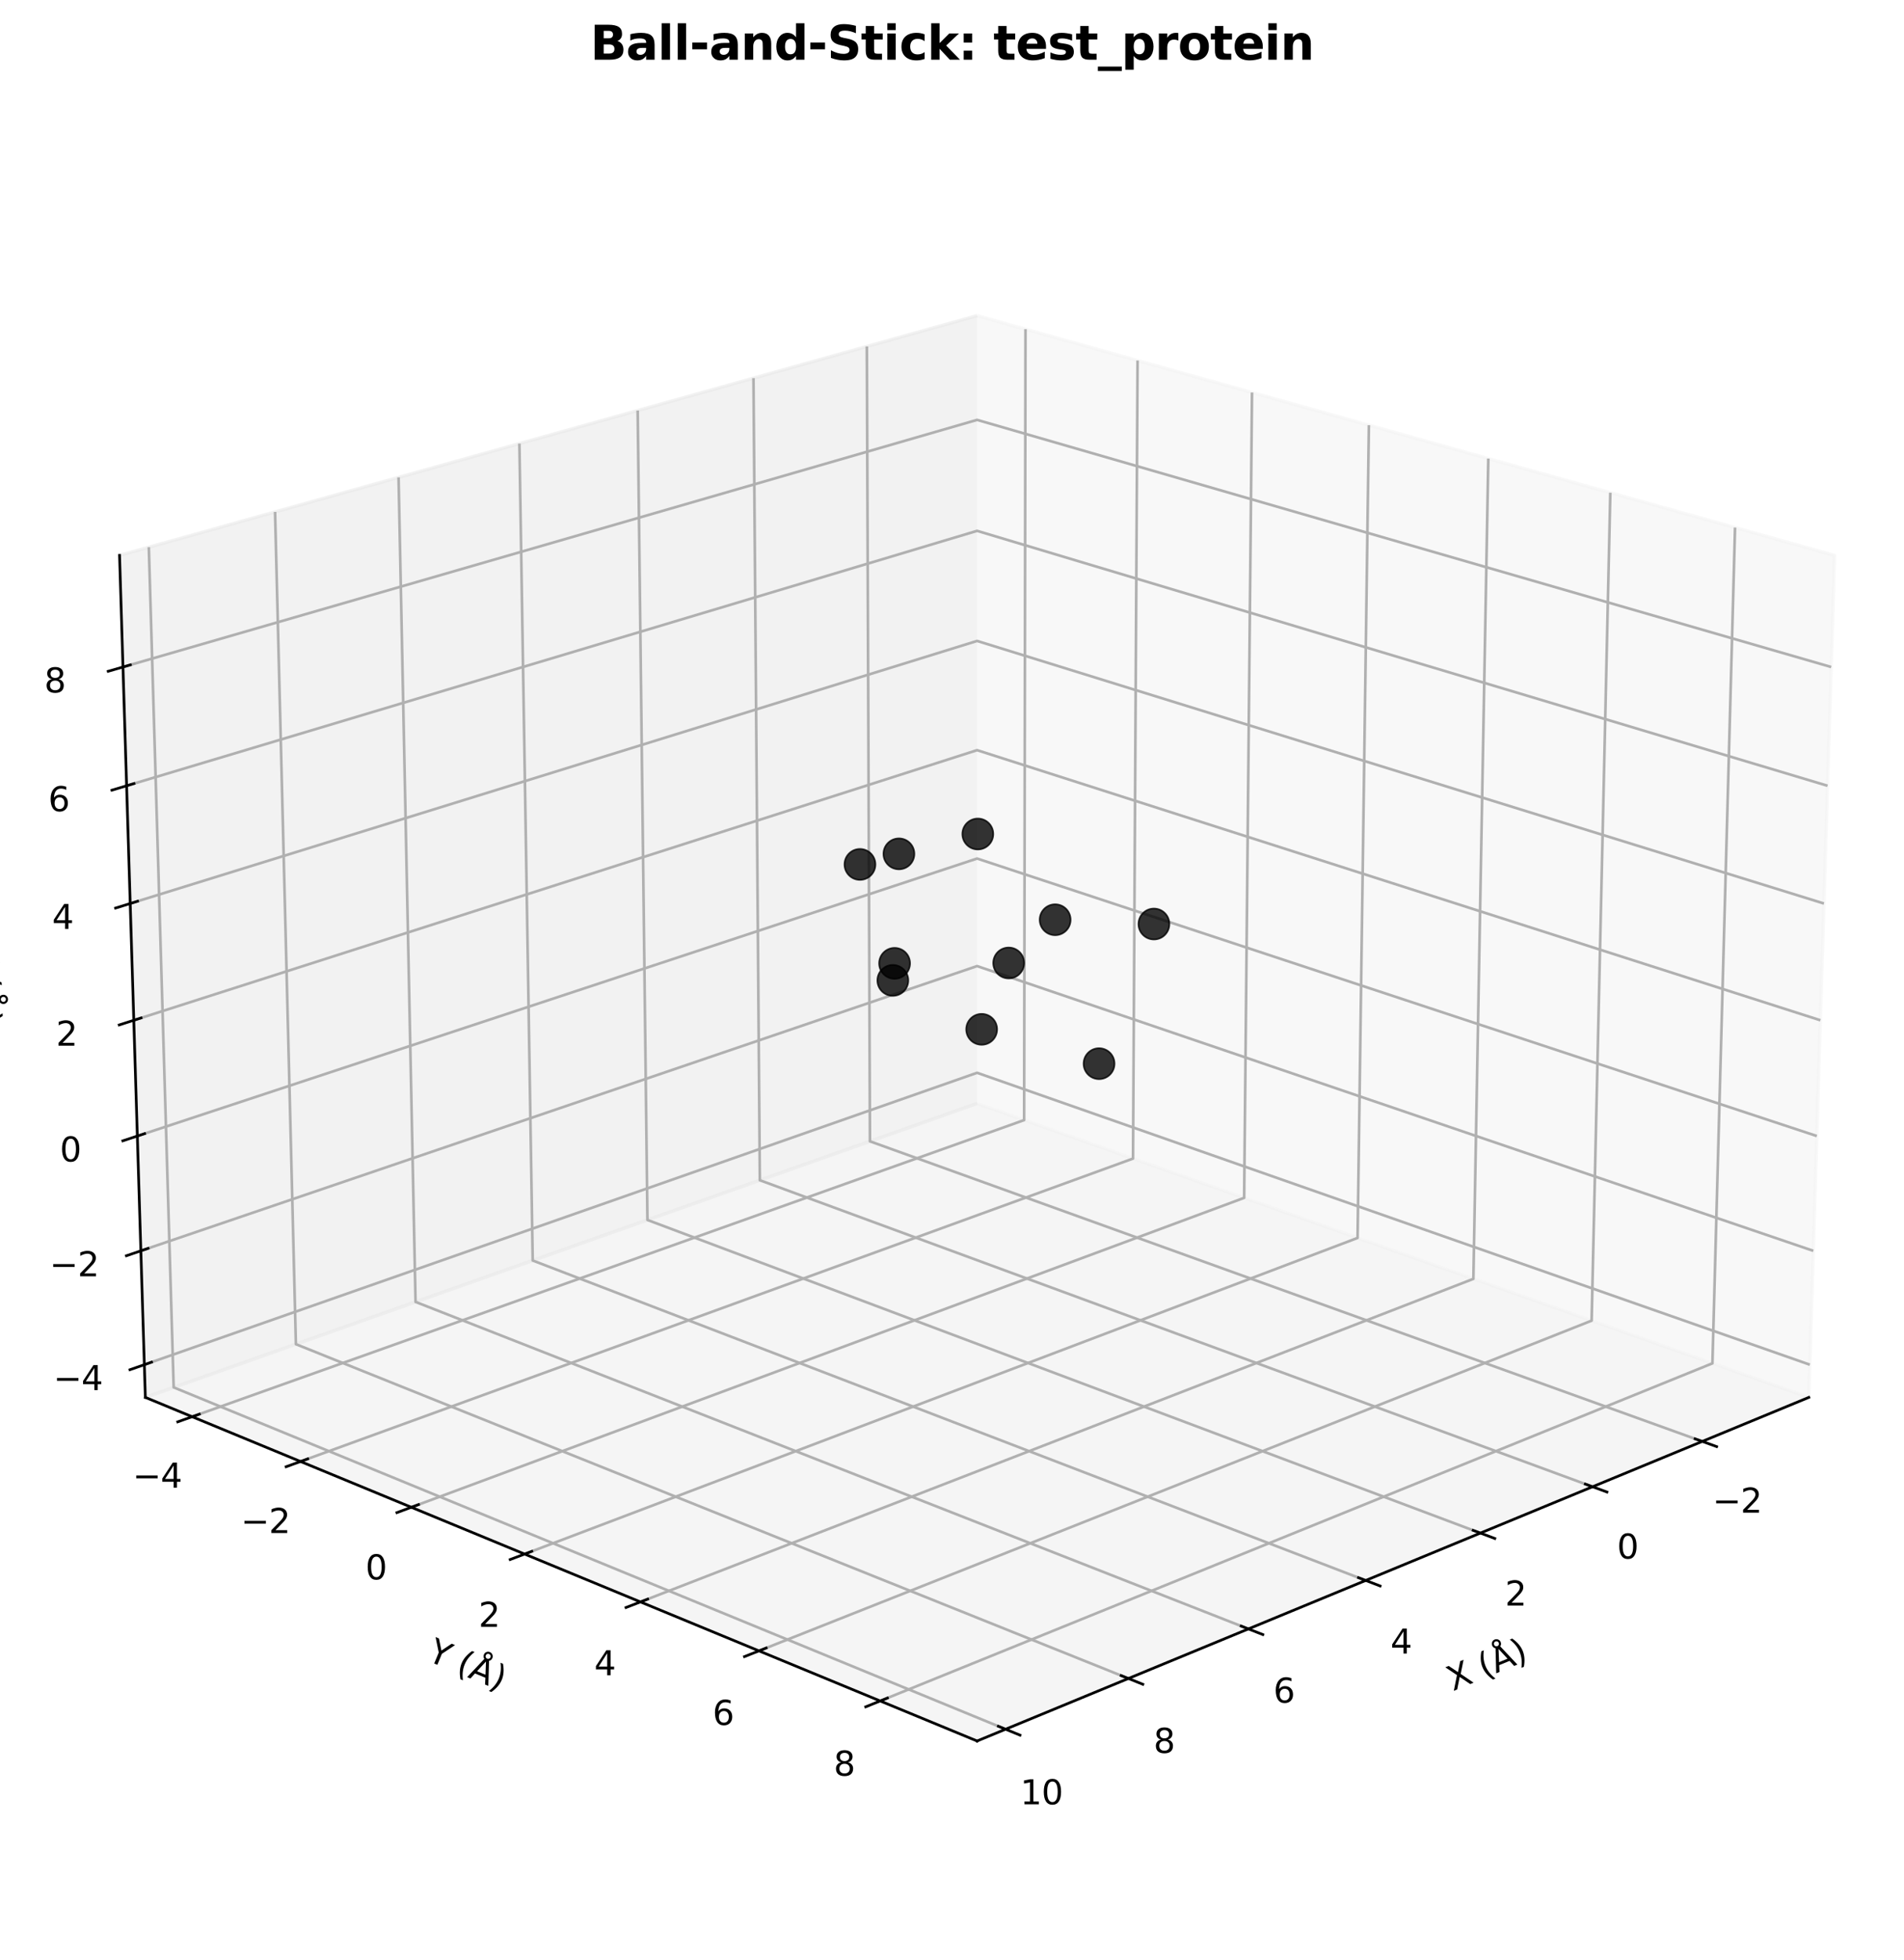 <?xml version="1.0" encoding="utf-8" standalone="no"?>
<!DOCTYPE svg PUBLIC "-//W3C//DTD SVG 1.1//EN"
  "http://www.w3.org/Graphics/SVG/1.1/DTD/svg11.dtd">
<svg xmlns:xlink="http://www.w3.org/1999/xlink" width="568.8pt" height="585.438pt" viewBox="0 0 568.8 585.438" xmlns="http://www.w3.org/2000/svg" version="1.1">
 <defs>
  <style type="text/css">*{stroke-linejoin: round; stroke-linecap: butt}</style>
 </defs>
 <g id="figure_1">
  <g id="patch_1">
   <path d="M 0 585.438 
L 568.8 585.438 
L 568.8 0 
L 0 0 
z
" style="fill: #ffffff"/>
  </g>
  <g id="patch_2">
   <path d="M 7.2 578.238 
L 561.6 578.238 
L 561.6 23.838 
L 7.2 23.838 
z
" style="fill: #ffffff"/>
  </g>
  <g id="pane3d_1">
   <g id="patch_3">
    <path d="M 291.892 329.581 
L 540.363 417.371 
L 548.069 165.881 
L 291.892 94.271 
" style="fill: #f2f2f2; opacity: 0.5; stroke: #f2f2f2; stroke-linejoin: miter"/>
   </g>
  </g>
  <g id="pane3d_2">
   <g id="patch_4">
    <path d="M 291.892 329.581 
L 43.421 417.371 
L 35.715 165.881 
L 291.892 94.271 
" style="fill: #e6e6e6; opacity: 0.5; stroke: #e6e6e6; stroke-linejoin: miter"/>
   </g>
  </g>
  <g id="pane3d_3">
   <g id="patch_5">
    <path d="M 291.892 329.581 
L 43.421 417.371 
L 291.892 519.997 
L 540.363 417.371 
" style="fill: #ececec; opacity: 0.5; stroke: #ececec; stroke-linejoin: miter"/>
   </g>
  </g>
  <g id="grid3d_1">
   <g id="Line3DCollection_1">
    <path d="M 508.532 430.518 
L 259.891 340.888 
L 258.963 103.476 
" style="fill: none; stroke: #b0b0b0; stroke-width: 0.8"/>
    <path d="M 475.756 444.055 
L 226.994 352.511 
L 225.092 112.944 
" style="fill: none; stroke: #b0b0b0; stroke-width: 0.8"/>
    <path d="M 442.25 457.894 
L 193.417 364.374 
L 190.5 122.613 
" style="fill: none; stroke: #b0b0b0; stroke-width: 0.8"/>
    <path d="M 407.988 472.046 
L 159.14 376.485 
L 155.166 132.49 
" style="fill: none; stroke: #b0b0b0; stroke-width: 0.8"/>
    <path d="M 372.945 486.52 
L 124.141 388.851 
L 119.065 142.582 
" style="fill: none; stroke: #b0b0b0; stroke-width: 0.8"/>
    <path d="M 337.093 501.327 
L 88.397 401.48 
L 82.171 152.895 
" style="fill: none; stroke: #b0b0b0; stroke-width: 0.8"/>
    <path d="M 300.404 516.481 
L 51.883 414.381 
L 44.459 163.437 
" style="fill: none; stroke: #b0b0b0; stroke-width: 0.8"/>
   </g>
  </g>
  <g id="grid3d_2">
   <g id="Line3DCollection_2">
    <path d="M 306.353 98.313 
L 305.947 334.547 
L 57.396 423.143 
" style="fill: none; stroke: #b0b0b0; stroke-width: 0.8"/>
    <path d="M 339.835 107.673 
L 338.478 346.041 
L 89.776 436.517 
" style="fill: none; stroke: #b0b0b0; stroke-width: 0.8"/>
    <path d="M 374.025 117.23 
L 371.676 357.77 
L 122.875 450.188 
" style="fill: none; stroke: #b0b0b0; stroke-width: 0.8"/>
    <path d="M 408.944 126.991 
L 405.562 369.743 
L 156.715 464.165 
" style="fill: none; stroke: #b0b0b0; stroke-width: 0.8"/>
    <path d="M 444.618 136.963 
L 440.158 381.966 
L 191.322 478.458 
" style="fill: none; stroke: #b0b0b0; stroke-width: 0.8"/>
    <path d="M 481.069 147.152 
L 475.486 394.449 
L 226.723 493.08 
" style="fill: none; stroke: #b0b0b0; stroke-width: 0.8"/>
    <path d="M 518.324 157.567 
L 511.571 407.198 
L 262.944 508.04 
" style="fill: none; stroke: #b0b0b0; stroke-width: 0.8"/>
   </g>
  </g>
  <g id="grid3d_3">
   <g id="Line3DCollection_3">
    <path d="M 43.121 407.599 
L 291.892 320.418 
L 540.663 407.599 
" style="fill: none; stroke: #b0b0b0; stroke-width: 0.8"/>
    <path d="M 42.079 373.596 
L 291.892 288.547 
L 541.704 373.596 
" style="fill: none; stroke: #b0b0b0; stroke-width: 0.8"/>
    <path d="M 41.029 339.308 
L 291.892 256.428 
L 542.755 339.308 
" style="fill: none; stroke: #b0b0b0; stroke-width: 0.8"/>
    <path d="M 39.969 304.731 
L 291.892 224.057 
L 543.814 304.731 
" style="fill: none; stroke: #b0b0b0; stroke-width: 0.8"/>
    <path d="M 38.901 269.86 
L 291.892 191.432 
L 544.883 269.86 
" style="fill: none; stroke: #b0b0b0; stroke-width: 0.8"/>
    <path d="M 37.824 234.692 
L 291.892 158.55 
L 545.96 234.692 
" style="fill: none; stroke: #b0b0b0; stroke-width: 0.8"/>
    <path d="M 36.737 199.223 
L 291.892 125.407 
L 547.047 199.223 
" style="fill: none; stroke: #b0b0b0; stroke-width: 0.8"/>
   </g>
  </g>
  <g id="axis3d_1">
   <g id="line2d_1">
    <path d="M 540.363 417.371 
L 291.892 519.997 
" style="fill: none; stroke: #000000; stroke-width: 0.8; stroke-linecap: square"/>
   </g>
   <g id="xtick_1">
    <g id="line2d_2">
     <path d="M 506.387 429.745 
L 512.829 432.067 
" style="fill: none; stroke: #000000; stroke-width: 0.8; stroke-linecap: square"/>
    </g>
    <g id="text_1">
     <!-- −2 -->
     <g transform="translate(511.601 451.798) scale(0.1 -0.1)">
      <defs>
       <path id="DejaVuSans-2212" d="M 678 2272 
L 4684 2272 
L 4684 1741 
L 678 1741 
L 678 2272 
z
" transform="scale(0.016)"/>
       <path id="DejaVuSans-32" d="M 1228 531 
L 3431 531 
L 3431 0 
L 469 0 
L 469 531 
Q 828 903 1448 1529 
Q 2069 2156 2228 2338 
Q 2531 2678 2651 2914 
Q 2772 3150 2772 3378 
Q 2772 3750 2511 3984 
Q 2250 4219 1831 4219 
Q 1534 4219 1204 4116 
Q 875 4013 500 3803 
L 500 4441 
Q 881 4594 1212 4672 
Q 1544 4750 1819 4750 
Q 2544 4750 2975 4387 
Q 3406 4025 3406 3419 
Q 3406 3131 3298 2873 
Q 3191 2616 2906 2266 
Q 2828 2175 2409 1742 
Q 1991 1309 1228 531 
z
" transform="scale(0.016)"/>
      </defs>
      <use xlink:href="#DejaVuSans-2212"/>
      <use xlink:href="#DejaVuSans-32" transform="translate(83.789 0)"/>
     </g>
    </g>
   </g>
   <g id="xtick_2">
    <g id="line2d_3">
     <path d="M 473.609 443.265 
L 480.059 445.639 
" style="fill: none; stroke: #000000; stroke-width: 0.8; stroke-linecap: square"/>
    </g>
    <g id="text_2">
     <!-- 0 -->
     <g transform="translate(483.067 465.513) scale(0.1 -0.1)">
      <defs>
       <path id="DejaVuSans-30" d="M 2034 4250 
Q 1547 4250 1301 3770 
Q 1056 3291 1056 2328 
Q 1056 1369 1301 889 
Q 1547 409 2034 409 
Q 2525 409 2770 889 
Q 3016 1369 3016 2328 
Q 3016 3291 2770 3770 
Q 2525 4250 2034 4250 
z
M 2034 4750 
Q 2819 4750 3233 4129 
Q 3647 3509 3647 2328 
Q 3647 1150 3233 529 
Q 2819 -91 2034 -91 
Q 1250 -91 836 529 
Q 422 1150 422 2328 
Q 422 3509 836 4129 
Q 1250 4750 2034 4750 
z
" transform="scale(0.016)"/>
      </defs>
      <use xlink:href="#DejaVuSans-30"/>
     </g>
    </g>
   </g>
   <g id="xtick_3">
    <g id="line2d_4">
     <path d="M 440.1 457.087 
L 446.557 459.513 
" style="fill: none; stroke: #000000; stroke-width: 0.8; stroke-linecap: square"/>
    </g>
    <g id="text_3">
     <!-- 2 -->
     <g transform="translate(449.611 479.534) scale(0.1 -0.1)">
      <use xlink:href="#DejaVuSans-32"/>
     </g>
    </g>
   </g>
   <g id="xtick_4">
    <g id="line2d_5">
     <path d="M 405.836 471.219 
L 412.299 473.701 
" style="fill: none; stroke: #000000; stroke-width: 0.8; stroke-linecap: square"/>
    </g>
    <g id="text_4">
     <!-- 4 -->
     <g transform="translate(415.4 493.872) scale(0.1 -0.1)">
      <defs>
       <path id="DejaVuSans-34" d="M 2419 4116 
L 825 1625 
L 2419 1625 
L 2419 4116 
z
M 2253 4666 
L 3047 4666 
L 3047 1625 
L 3713 1625 
L 3713 1100 
L 3047 1100 
L 3047 0 
L 2419 0 
L 2419 1100 
L 313 1100 
L 313 1709 
L 2253 4666 
z
" transform="scale(0.016)"/>
      </defs>
      <use xlink:href="#DejaVuSans-34"/>
     </g>
    </g>
   </g>
   <g id="xtick_5">
    <g id="line2d_6">
     <path d="M 370.792 485.674 
L 377.259 488.213 
" style="fill: none; stroke: #000000; stroke-width: 0.8; stroke-linecap: square"/>
    </g>
    <g id="text_5">
     <!-- 6 -->
     <g transform="translate(380.407 508.537) scale(0.1 -0.1)">
      <defs>
       <path id="DejaVuSans-36" d="M 2113 2584 
Q 1688 2584 1439 2293 
Q 1191 2003 1191 1497 
Q 1191 994 1439 701 
Q 1688 409 2113 409 
Q 2538 409 2786 701 
Q 3034 994 3034 1497 
Q 3034 2003 2786 2293 
Q 2538 2584 2113 2584 
z
M 3366 4563 
L 3366 3988 
Q 3128 4100 2886 4159 
Q 2644 4219 2406 4219 
Q 1781 4219 1451 3797 
Q 1122 3375 1075 2522 
Q 1259 2794 1537 2939 
Q 1816 3084 2150 3084 
Q 2853 3084 3261 2657 
Q 3669 2231 3669 1497 
Q 3669 778 3244 343 
Q 2819 -91 2113 -91 
Q 1303 -91 875 529 
Q 447 1150 447 2328 
Q 447 3434 972 4092 
Q 1497 4750 2381 4750 
Q 2619 4750 2861 4703 
Q 3103 4656 3366 4563 
z
" transform="scale(0.016)"/>
      </defs>
      <use xlink:href="#DejaVuSans-36"/>
     </g>
    </g>
   </g>
   <g id="xtick_6">
    <g id="line2d_7">
     <path d="M 334.939 500.463 
L 341.409 503.06 
" style="fill: none; stroke: #000000; stroke-width: 0.8; stroke-linecap: square"/>
    </g>
    <g id="text_6">
     <!-- 8 -->
     <g transform="translate(344.605 523.542) scale(0.1 -0.1)">
      <defs>
       <path id="DejaVuSans-38" d="M 2034 2216 
Q 1584 2216 1326 1975 
Q 1069 1734 1069 1313 
Q 1069 891 1326 650 
Q 1584 409 2034 409 
Q 2484 409 2743 651 
Q 3003 894 3003 1313 
Q 3003 1734 2745 1975 
Q 2488 2216 2034 2216 
z
M 1403 2484 
Q 997 2584 770 2862 
Q 544 3141 544 3541 
Q 544 4100 942 4425 
Q 1341 4750 2034 4750 
Q 2731 4750 3128 4425 
Q 3525 4100 3525 3541 
Q 3525 3141 3298 2862 
Q 3072 2584 2669 2484 
Q 3125 2378 3379 2068 
Q 3634 1759 3634 1313 
Q 3634 634 3220 271 
Q 2806 -91 2034 -91 
Q 1263 -91 848 271 
Q 434 634 434 1313 
Q 434 1759 690 2068 
Q 947 2378 1403 2484 
z
M 1172 3481 
Q 1172 3119 1398 2916 
Q 1625 2713 2034 2713 
Q 2441 2713 2670 2916 
Q 2900 3119 2900 3481 
Q 2900 3844 2670 4047 
Q 2441 4250 2034 4250 
Q 1625 4250 1398 4047 
Q 1172 3844 1172 3481 
z
" transform="scale(0.016)"/>
      </defs>
      <use xlink:href="#DejaVuSans-38"/>
     </g>
    </g>
   </g>
   <g id="xtick_7">
    <g id="line2d_8">
     <path d="M 298.25 515.596 
L 304.721 518.254 
" style="fill: none; stroke: #000000; stroke-width: 0.8; stroke-linecap: square"/>
    </g>
    <g id="text_7">
     <!-- 10 -->
     <g transform="translate(304.784 538.898) scale(0.1 -0.1)">
      <defs>
       <path id="DejaVuSans-31" d="M 794 531 
L 1825 531 
L 1825 4091 
L 703 3866 
L 703 4441 
L 1819 4666 
L 2450 4666 
L 2450 531 
L 3481 531 
L 3481 0 
L 794 0 
L 794 531 
z
" transform="scale(0.016)"/>
      </defs>
      <use xlink:href="#DejaVuSans-31"/>
      <use xlink:href="#DejaVuSans-30" transform="translate(63.623 0)"/>
     </g>
    </g>
   </g>
   <g id="text_8">
    <!-- X (Å) -->
    <g transform="translate(434.033 505.136) rotate(-22.442) scale(0.1 -0.1)">
     <defs>
      <path id="DejaVuSans-58" d="M 403 4666 
L 1081 4666 
L 2241 2931 
L 3406 4666 
L 4084 4666 
L 2584 2425 
L 4184 0 
L 3506 0 
L 2194 1984 
L 872 0 
L 191 0 
L 1856 2491 
L 403 4666 
z
" transform="scale(0.016)"/>
      <path id="DejaVuSans-20" transform="scale(0.016)"/>
      <path id="DejaVuSans-28" d="M 1984 4856 
Q 1566 4138 1362 3434 
Q 1159 2731 1159 2009 
Q 1159 1288 1364 580 
Q 1569 -128 1984 -844 
L 1484 -844 
Q 1016 -109 783 600 
Q 550 1309 550 2009 
Q 550 2706 781 3412 
Q 1013 4119 1484 4856 
L 1984 4856 
z
" transform="scale(0.016)"/>
      <path id="DejaVuSans-c5" d="M 2663 5081 
Q 2663 5278 2523 5417 
Q 2384 5556 2188 5556 
Q 1988 5556 1852 5420 
Q 1716 5284 1716 5081 
Q 1716 4884 1853 4746 
Q 1991 4609 2188 4609 
Q 2384 4609 2523 4746 
Q 2663 4884 2663 5081 
z
M 2188 4044 
L 1338 1722 
L 3041 1722 
L 2188 4044 
z
M 1716 4366 
Q 1525 4494 1428 4673 
Q 1331 4853 1331 5081 
Q 1331 5441 1579 5691 
Q 1828 5941 2188 5941 
Q 2544 5941 2795 5689 
Q 3047 5438 3047 5081 
Q 3047 4863 2948 4678 
Q 2850 4494 2663 4366 
L 4325 0 
L 3669 0 
L 3244 1197 
L 1141 1197 
L 716 0 
L 50 0 
L 1716 4366 
z
" transform="scale(0.016)"/>
      <path id="DejaVuSans-29" d="M 513 4856 
L 1013 4856 
Q 1481 4119 1714 3412 
Q 1947 2706 1947 2009 
Q 1947 1309 1714 600 
Q 1481 -109 1013 -844 
L 513 -844 
Q 928 -128 1133 580 
Q 1338 1288 1338 2009 
Q 1338 2731 1133 3434 
Q 928 4138 513 4856 
z
" transform="scale(0.016)"/>
     </defs>
     <use xlink:href="#DejaVuSans-58"/>
     <use xlink:href="#DejaVuSans-20" transform="translate(68.506 0)"/>
     <use xlink:href="#DejaVuSans-28" transform="translate(100.293 0)"/>
     <use xlink:href="#DejaVuSans-c5" transform="translate(139.307 0)"/>
     <use xlink:href="#DejaVuSans-29" transform="translate(207.715 0)"/>
    </g>
   </g>
  </g>
  <g id="axis3d_2">
   <g id="line2d_9">
    <path d="M 43.421 417.371 
L 291.892 519.997 
" style="fill: none; stroke: #000000; stroke-width: 0.8; stroke-linecap: square"/>
   </g>
   <g id="xtick_8">
    <g id="line2d_10">
     <path d="M 59.538 422.379 
L 53.102 424.673 
" style="fill: none; stroke: #000000; stroke-width: 0.8; stroke-linecap: square"/>
    </g>
    <g id="text_9">
     <!-- −4 -->
     <g transform="translate(39.613 444.326) scale(0.1 -0.1)">
      <use xlink:href="#DejaVuSans-2212"/>
      <use xlink:href="#DejaVuSans-34" transform="translate(83.789 0)"/>
     </g>
    </g>
   </g>
   <g id="xtick_9">
    <g id="line2d_11">
     <path d="M 91.922 435.737 
L 85.477 438.081 
" style="fill: none; stroke: #000000; stroke-width: 0.8; stroke-linecap: square"/>
    </g>
    <g id="text_10">
     <!-- −2 -->
     <g transform="translate(71.942 457.875) scale(0.1 -0.1)">
      <use xlink:href="#DejaVuSans-2212"/>
      <use xlink:href="#DejaVuSans-32" transform="translate(83.789 0)"/>
     </g>
    </g>
   </g>
   <g id="xtick_10">
    <g id="line2d_12">
     <path d="M 125.023 449.39 
L 118.57 451.787 
" style="fill: none; stroke: #000000; stroke-width: 0.8; stroke-linecap: square"/>
    </g>
    <g id="text_11">
     <!-- 0 -->
     <g transform="translate(109.179 471.726) scale(0.1 -0.1)">
      <use xlink:href="#DejaVuSans-30"/>
     </g>
    </g>
   </g>
   <g id="xtick_11">
    <g id="line2d_13">
     <path d="M 158.866 463.349 
L 152.406 465.8 
" style="fill: none; stroke: #000000; stroke-width: 0.8; stroke-linecap: square"/>
    </g>
    <g id="text_12">
     <!-- 2 -->
     <g transform="translate(142.968 485.887) scale(0.1 -0.1)">
      <use xlink:href="#DejaVuSans-32"/>
     </g>
    </g>
   </g>
   <g id="xtick_12">
    <g id="line2d_14">
     <path d="M 193.474 477.624 
L 187.009 480.131 
" style="fill: none; stroke: #000000; stroke-width: 0.8; stroke-linecap: square"/>
    </g>
    <g id="text_13">
     <!-- 4 -->
     <g transform="translate(177.525 500.37) scale(0.1 -0.1)">
      <use xlink:href="#DejaVuSans-34"/>
     </g>
    </g>
   </g>
   <g id="xtick_13">
    <g id="line2d_15">
     <path d="M 228.876 492.226 
L 222.407 494.791 
" style="fill: none; stroke: #000000; stroke-width: 0.8; stroke-linecap: square"/>
    </g>
    <g id="text_14">
     <!-- 6 -->
     <g transform="translate(212.875 515.185) scale(0.1 -0.1)">
      <use xlink:href="#DejaVuSans-36"/>
     </g>
    </g>
   </g>
   <g id="xtick_14">
    <g id="line2d_16">
     <path d="M 265.098 507.167 
L 258.627 509.791 
" style="fill: none; stroke: #000000; stroke-width: 0.8; stroke-linecap: square"/>
    </g>
    <g id="text_15">
     <!-- 8 -->
     <g transform="translate(249.047 530.345) scale(0.1 -0.1)">
      <use xlink:href="#DejaVuSans-38"/>
     </g>
    </g>
   </g>
   <g id="text_16">
    <!-- Y (Å) -->
    <g transform="translate(127.291 495.859) rotate(-337.558) scale(0.1 -0.1)">
     <defs>
      <path id="DejaVuSans-59" d="M -13 4666 
L 666 4666 
L 1959 2747 
L 3244 4666 
L 3922 4666 
L 2272 2222 
L 2272 0 
L 1638 0 
L 1638 2222 
L -13 4666 
z
" transform="scale(0.016)"/>
     </defs>
     <use xlink:href="#DejaVuSans-59"/>
     <use xlink:href="#DejaVuSans-20" transform="translate(61.084 0)"/>
     <use xlink:href="#DejaVuSans-28" transform="translate(92.871 0)"/>
     <use xlink:href="#DejaVuSans-c5" transform="translate(131.885 0)"/>
     <use xlink:href="#DejaVuSans-29" transform="translate(200.293 0)"/>
    </g>
   </g>
  </g>
  <g id="axis3d_3">
   <g id="line2d_17">
    <path d="M 43.421 417.371 
L 35.715 165.881 
" style="fill: none; stroke: #000000; stroke-width: 0.8; stroke-linecap: square"/>
   </g>
   <g id="xtick_15">
    <g id="line2d_18">
     <path d="M 45.265 406.847 
L 38.825 409.104 
" style="fill: none; stroke: #000000; stroke-width: 0.8; stroke-linecap: square"/>
    </g>
    <g id="text_17">
     <!-- −4 -->
     <g transform="translate(15.935 415.197) scale(0.1 -0.1)">
      <use xlink:href="#DejaVuSans-2212"/>
      <use xlink:href="#DejaVuSans-34" transform="translate(83.789 0)"/>
     </g>
    </g>
   </g>
   <g id="xtick_16">
    <g id="line2d_19">
     <path d="M 44.233 372.863 
L 37.764 375.066 
" style="fill: none; stroke: #000000; stroke-width: 0.8; stroke-linecap: square"/>
    </g>
    <g id="text_18">
     <!-- −2 -->
     <g transform="translate(14.81 381.195) scale(0.1 -0.1)">
      <use xlink:href="#DejaVuSans-2212"/>
      <use xlink:href="#DejaVuSans-32" transform="translate(83.789 0)"/>
     </g>
    </g>
   </g>
   <g id="xtick_17">
    <g id="line2d_20">
     <path d="M 43.192 338.594 
L 36.694 340.74 
" style="fill: none; stroke: #000000; stroke-width: 0.8; stroke-linecap: square"/>
    </g>
    <g id="text_19">
     <!-- 0 -->
     <g transform="translate(17.865 346.907) scale(0.1 -0.1)">
      <use xlink:href="#DejaVuSans-30"/>
     </g>
    </g>
   </g>
   <g id="xtick_18">
    <g id="line2d_21">
     <path d="M 42.143 304.035 
L 35.615 306.125 
" style="fill: none; stroke: #000000; stroke-width: 0.8; stroke-linecap: square"/>
    </g>
    <g id="text_20">
     <!-- 2 -->
     <g transform="translate(16.722 312.329) scale(0.1 -0.1)">
      <use xlink:href="#DejaVuSans-32"/>
     </g>
    </g>
   </g>
   <g id="xtick_19">
    <g id="line2d_22">
     <path d="M 41.084 269.183 
L 34.527 271.216 
" style="fill: none; stroke: #000000; stroke-width: 0.8; stroke-linecap: square"/>
    </g>
    <g id="text_21">
     <!-- 4 -->
     <g transform="translate(15.568 277.458) scale(0.1 -0.1)">
      <use xlink:href="#DejaVuSans-34"/>
     </g>
    </g>
   </g>
   <g id="xtick_20">
    <g id="line2d_23">
     <path d="M 40.017 234.034 
L 33.429 236.009 
" style="fill: none; stroke: #000000; stroke-width: 0.8; stroke-linecap: square"/>
    </g>
    <g id="text_22">
     <!-- 6 -->
     <g transform="translate(14.405 242.29) scale(0.1 -0.1)">
      <use xlink:href="#DejaVuSans-36"/>
     </g>
    </g>
   </g>
   <g id="xtick_21">
    <g id="line2d_24">
     <path d="M 38.94 198.585 
L 32.322 200.5 
" style="fill: none; stroke: #000000; stroke-width: 0.8; stroke-linecap: square"/>
    </g>
    <g id="text_23">
     <!-- 8 -->
     <g transform="translate(13.232 206.821) scale(0.1 -0.1)">
      <use xlink:href="#DejaVuSans-38"/>
     </g>
    </g>
   </g>
   <g id="text_24">
    <!-- Z (Å) -->
    <g transform="translate(-7.653 281.314) rotate(-271.755) scale(0.1 -0.1)">
     <defs>
      <path id="DejaVuSans-5a" d="M 359 4666 
L 4025 4666 
L 4025 4184 
L 1075 531 
L 4097 531 
L 4097 0 
L 288 0 
L 288 481 
L 3238 4134 
L 359 4134 
L 359 4666 
z
" transform="scale(0.016)"/>
     </defs>
     <use xlink:href="#DejaVuSans-5a"/>
     <use xlink:href="#DejaVuSans-20" transform="translate(68.506 0)"/>
     <use xlink:href="#DejaVuSans-28" transform="translate(100.293 0)"/>
     <use xlink:href="#DejaVuSans-c5" transform="translate(139.307 0)"/>
     <use xlink:href="#DejaVuSans-29" transform="translate(207.715 0)"/>
    </g>
   </g>
  </g>
  <g id="axes_1">
   <g id="Path3DCollection_1">
    <path d="M 267.249 292.338 
C 268.472 292.338 269.644 291.853 270.509 290.988 
C 271.373 290.124 271.859 288.951 271.859 287.729 
C 271.859 286.506 271.373 285.334 270.509 284.469 
C 269.644 283.605 268.472 283.119 267.249 283.119 
C 266.027 283.119 264.854 283.605 263.99 284.469 
C 263.125 285.334 262.64 286.506 262.64 287.729 
C 262.64 288.951 263.125 290.124 263.99 290.988 
C 264.854 291.853 266.027 292.338 267.249 292.338 
z
" clip-path="url(#p8b9c587aaa)" style="fill-opacity: 0.8; stroke: #000000; stroke-opacity: 0.8; stroke-width: 0.5"/>
    <path d="M 268.542 259.638 
C 269.765 259.638 270.937 259.153 271.802 258.288 
C 272.666 257.424 273.152 256.251 273.152 255.029 
C 273.152 253.806 272.666 252.633 271.802 251.769 
C 270.937 250.904 269.765 250.419 268.542 250.419 
C 267.32 250.419 266.147 250.904 265.283 251.769 
C 264.418 252.633 263.932 253.806 263.932 255.029 
C 263.932 256.251 264.418 257.424 265.283 258.288 
C 266.147 259.153 267.32 259.638 268.542 259.638 
z
" clip-path="url(#p8b9c587aaa)" style="fill-opacity: 0.8; stroke: #000000; stroke-opacity: 0.8; stroke-width: 0.5"/>
    <path d="M 292.113 253.709 
C 293.336 253.709 294.508 253.223 295.373 252.359 
C 296.237 251.494 296.723 250.321 296.723 249.099 
C 296.723 247.876 296.237 246.704 295.373 245.839 
C 294.508 244.975 293.336 244.489 292.113 244.489 
C 290.891 244.489 289.718 244.975 288.853 245.839 
C 287.989 246.704 287.503 247.876 287.503 249.099 
C 287.503 250.321 287.989 251.494 288.853 252.359 
C 289.718 253.223 290.891 253.709 292.113 253.709 
z
" clip-path="url(#p8b9c587aaa)" style="fill-opacity: 0.8; stroke: #000000; stroke-opacity: 0.8; stroke-width: 0.5"/>
    <path d="M 328.333 322.303 
C 329.555 322.303 330.728 321.818 331.593 320.953 
C 332.457 320.089 332.943 318.916 332.943 317.694 
C 332.943 316.471 332.457 315.298 331.593 314.434 
C 330.728 313.57 329.555 313.084 328.333 313.084 
C 327.11 313.084 325.938 313.57 325.073 314.434 
C 324.209 315.298 323.723 316.471 323.723 317.694 
C 323.723 318.916 324.209 320.089 325.073 320.953 
C 325.938 321.818 327.11 322.303 328.333 322.303 
z
" clip-path="url(#p8b9c587aaa)" style="fill-opacity: 0.8; stroke: #000000; stroke-opacity: 0.8; stroke-width: 0.5"/>
    <path d="M 266.73 297.435 
C 267.952 297.435 269.125 296.949 269.989 296.085 
C 270.854 295.22 271.339 294.048 271.339 292.825 
C 271.339 291.603 270.854 290.43 269.989 289.566 
C 269.125 288.701 267.952 288.215 266.73 288.215 
C 265.507 288.215 264.335 288.701 263.47 289.566 
C 262.606 290.43 262.12 291.603 262.12 292.825 
C 262.12 294.048 262.606 295.22 263.47 296.085 
C 264.335 296.949 265.507 297.435 266.73 297.435 
z
" clip-path="url(#p8b9c587aaa)" style="fill-opacity: 0.8; stroke: #000000; stroke-opacity: 0.8; stroke-width: 0.5"/>
    <path d="M 315.215 279.321 
C 316.438 279.321 317.61 278.836 318.475 277.971 
C 319.339 277.107 319.825 275.934 319.825 274.711 
C 319.825 273.489 319.339 272.316 318.475 271.452 
C 317.61 270.587 316.438 270.102 315.215 270.102 
C 313.993 270.102 312.82 270.587 311.955 271.452 
C 311.091 272.316 310.605 273.489 310.605 274.711 
C 310.605 275.934 311.091 277.107 311.955 277.971 
C 312.82 278.836 313.993 279.321 315.215 279.321 
z
" clip-path="url(#p8b9c587aaa)" style="fill-opacity: 0.8; stroke: #000000; stroke-opacity: 0.8; stroke-width: 0.5"/>
    <path d="M 256.904 262.796 
C 258.126 262.796 259.299 262.31 260.163 261.445 
C 261.028 260.581 261.513 259.408 261.513 258.186 
C 261.513 256.963 261.028 255.791 260.163 254.926 
C 259.299 254.062 258.126 253.576 256.904 253.576 
C 255.681 253.576 254.508 254.062 253.644 254.926 
C 252.779 255.791 252.294 256.963 252.294 258.186 
C 252.294 259.408 252.779 260.581 253.644 261.445 
C 254.508 262.31 255.681 262.796 256.904 262.796 
z
" clip-path="url(#p8b9c587aaa)" style="fill-opacity: 0.8; stroke: #000000; stroke-opacity: 0.8; stroke-width: 0.5"/>
    <path d="M 344.724 280.594 
C 345.947 280.594 347.119 280.109 347.984 279.244 
C 348.848 278.38 349.334 277.207 349.334 275.985 
C 349.334 274.762 348.848 273.589 347.984 272.725 
C 347.119 271.861 345.947 271.375 344.724 271.375 
C 343.502 271.375 342.329 271.861 341.465 272.725 
C 340.6 273.589 340.114 274.762 340.114 275.985 
C 340.114 277.207 340.6 278.38 341.465 279.244 
C 342.329 280.109 343.502 280.594 344.724 280.594 
z
" clip-path="url(#p8b9c587aaa)" style="fill-opacity: 0.8; stroke: #000000; stroke-opacity: 0.8; stroke-width: 0.5"/>
    <path d="M 293.261 312.05 
C 294.483 312.05 295.656 311.565 296.52 310.7 
C 297.385 309.836 297.87 308.663 297.87 307.441 
C 297.87 306.218 297.385 305.045 296.52 304.181 
C 295.656 303.316 294.483 302.831 293.261 302.831 
C 292.038 302.831 290.865 303.316 290.001 304.181 
C 289.137 305.045 288.651 306.218 288.651 307.441 
C 288.651 308.663 289.137 309.836 290.001 310.7 
C 290.865 311.565 292.038 312.05 293.261 312.05 
z
" clip-path="url(#p8b9c587aaa)" style="fill-opacity: 0.8; stroke: #000000; stroke-opacity: 0.8; stroke-width: 0.5"/>
    <path d="M 301.335 292.232 
C 302.558 292.232 303.73 291.747 304.595 290.882 
C 305.459 290.018 305.945 288.845 305.945 287.623 
C 305.945 286.4 305.459 285.228 304.595 284.363 
C 303.73 283.499 302.558 283.013 301.335 283.013 
C 300.113 283.013 298.94 283.499 298.076 284.363 
C 297.211 285.228 296.725 286.4 296.725 287.623 
C 296.725 288.845 297.211 290.018 298.076 290.882 
C 298.94 291.747 300.113 292.232 301.335 292.232 
z
" clip-path="url(#p8b9c587aaa)" style="fill-opacity: 0.8; stroke: #000000; stroke-opacity: 0.8; stroke-width: 0.5"/>
   </g>
   <g id="text_25">
    <!-- Ball-and-Stick: test_protein -->
    <g transform="translate(176.333 17.838) scale(0.14 -0.14)">
     <defs>
      <path id="DejaVuSans-Bold-42" d="M 2456 2859 
Q 2741 2859 2887 2984 
Q 3034 3109 3034 3353 
Q 3034 3594 2887 3720 
Q 2741 3847 2456 3847 
L 1791 3847 
L 1791 2859 
L 2456 2859 
z
M 2497 819 
Q 2859 819 3042 972 
Q 3225 1125 3225 1434 
Q 3225 1738 3044 1889 
Q 2863 2041 2497 2041 
L 1791 2041 
L 1791 819 
L 2497 819 
z
M 3616 2497 
Q 4003 2384 4215 2081 
Q 4428 1778 4428 1338 
Q 4428 663 3972 331 
Q 3516 0 2584 0 
L 588 0 
L 588 4666 
L 2394 4666 
Q 3366 4666 3802 4372 
Q 4238 4078 4238 3431 
Q 4238 3091 4078 2852 
Q 3919 2613 3616 2497 
z
" transform="scale(0.016)"/>
      <path id="DejaVuSans-Bold-61" d="M 2106 1575 
Q 1756 1575 1579 1456 
Q 1403 1338 1403 1106 
Q 1403 894 1545 773 
Q 1688 653 1941 653 
Q 2256 653 2472 879 
Q 2688 1106 2688 1447 
L 2688 1575 
L 2106 1575 
z
M 3816 1997 
L 3816 0 
L 2688 0 
L 2688 519 
Q 2463 200 2181 54 
Q 1900 -91 1497 -91 
Q 953 -91 614 226 
Q 275 544 275 1050 
Q 275 1666 698 1953 
Q 1122 2241 2028 2241 
L 2688 2241 
L 2688 2328 
Q 2688 2594 2478 2717 
Q 2269 2841 1825 2841 
Q 1466 2841 1156 2769 
Q 847 2697 581 2553 
L 581 3406 
Q 941 3494 1303 3539 
Q 1666 3584 2028 3584 
Q 2975 3584 3395 3211 
Q 3816 2838 3816 1997 
z
" transform="scale(0.016)"/>
      <path id="DejaVuSans-Bold-6c" d="M 538 4863 
L 1656 4863 
L 1656 0 
L 538 0 
L 538 4863 
z
" transform="scale(0.016)"/>
      <path id="DejaVuSans-Bold-2d" d="M 347 2297 
L 2309 2297 
L 2309 1388 
L 347 1388 
L 347 2297 
z
" transform="scale(0.016)"/>
      <path id="DejaVuSans-Bold-6e" d="M 4056 2131 
L 4056 0 
L 2931 0 
L 2931 347 
L 2931 1631 
Q 2931 2084 2911 2256 
Q 2891 2428 2841 2509 
Q 2775 2619 2662 2680 
Q 2550 2741 2406 2741 
Q 2056 2741 1856 2470 
Q 1656 2200 1656 1722 
L 1656 0 
L 538 0 
L 538 3500 
L 1656 3500 
L 1656 2988 
Q 1909 3294 2193 3439 
Q 2478 3584 2822 3584 
Q 3428 3584 3742 3212 
Q 4056 2841 4056 2131 
z
" transform="scale(0.016)"/>
      <path id="DejaVuSans-Bold-64" d="M 2919 2988 
L 2919 4863 
L 4044 4863 
L 4044 0 
L 2919 0 
L 2919 506 
Q 2688 197 2409 53 
Q 2131 -91 1766 -91 
Q 1119 -91 703 423 
Q 288 938 288 1747 
Q 288 2556 703 3070 
Q 1119 3584 1766 3584 
Q 2128 3584 2408 3439 
Q 2688 3294 2919 2988 
z
M 2181 722 
Q 2541 722 2730 984 
Q 2919 1247 2919 1747 
Q 2919 2247 2730 2509 
Q 2541 2772 2181 2772 
Q 1825 2772 1636 2509 
Q 1447 2247 1447 1747 
Q 1447 1247 1636 984 
Q 1825 722 2181 722 
z
" transform="scale(0.016)"/>
      <path id="DejaVuSans-Bold-53" d="M 3834 4519 
L 3834 3531 
Q 3450 3703 3084 3790 
Q 2719 3878 2394 3878 
Q 1963 3878 1756 3759 
Q 1550 3641 1550 3391 
Q 1550 3203 1689 3098 
Q 1828 2994 2194 2919 
L 2706 2816 
Q 3484 2659 3812 2340 
Q 4141 2022 4141 1434 
Q 4141 663 3683 286 
Q 3225 -91 2284 -91 
Q 1841 -91 1394 -6 
Q 947 78 500 244 
L 500 1259 
Q 947 1022 1364 901 
Q 1781 781 2169 781 
Q 2563 781 2772 912 
Q 2981 1044 2981 1288 
Q 2981 1506 2839 1625 
Q 2697 1744 2272 1838 
L 1806 1941 
Q 1106 2091 782 2419 
Q 459 2747 459 3303 
Q 459 4000 909 4375 
Q 1359 4750 2203 4750 
Q 2588 4750 2994 4692 
Q 3400 4634 3834 4519 
z
" transform="scale(0.016)"/>
      <path id="DejaVuSans-Bold-74" d="M 1759 4494 
L 1759 3500 
L 2913 3500 
L 2913 2700 
L 1759 2700 
L 1759 1216 
Q 1759 972 1856 886 
Q 1953 800 2241 800 
L 2816 800 
L 2816 0 
L 1856 0 
Q 1194 0 917 276 
Q 641 553 641 1216 
L 641 2700 
L 84 2700 
L 84 3500 
L 641 3500 
L 641 4494 
L 1759 4494 
z
" transform="scale(0.016)"/>
      <path id="DejaVuSans-Bold-69" d="M 538 3500 
L 1656 3500 
L 1656 0 
L 538 0 
L 538 3500 
z
M 538 4863 
L 1656 4863 
L 1656 3950 
L 538 3950 
L 538 4863 
z
" transform="scale(0.016)"/>
      <path id="DejaVuSans-Bold-63" d="M 3366 3391 
L 3366 2478 
Q 3138 2634 2908 2709 
Q 2678 2784 2431 2784 
Q 1963 2784 1702 2511 
Q 1441 2238 1441 1747 
Q 1441 1256 1702 982 
Q 1963 709 2431 709 
Q 2694 709 2930 787 
Q 3166 866 3366 1019 
L 3366 103 
Q 3103 6 2833 -42 
Q 2563 -91 2291 -91 
Q 1344 -91 809 395 
Q 275 881 275 1747 
Q 275 2613 809 3098 
Q 1344 3584 2291 3584 
Q 2566 3584 2833 3536 
Q 3100 3488 3366 3391 
z
" transform="scale(0.016)"/>
      <path id="DejaVuSans-Bold-6b" d="M 538 4863 
L 1656 4863 
L 1656 2216 
L 2944 3500 
L 4244 3500 
L 2534 1894 
L 4378 0 
L 3022 0 
L 1656 1459 
L 1656 0 
L 538 0 
L 538 4863 
z
" transform="scale(0.016)"/>
      <path id="DejaVuSans-Bold-3a" d="M 716 3500 
L 1844 3500 
L 1844 2291 
L 716 2291 
L 716 3500 
z
M 716 1209 
L 1844 1209 
L 1844 0 
L 716 0 
L 716 1209 
z
" transform="scale(0.016)"/>
      <path id="DejaVuSans-Bold-20" transform="scale(0.016)"/>
      <path id="DejaVuSans-Bold-65" d="M 4031 1759 
L 4031 1441 
L 1416 1441 
Q 1456 1047 1700 850 
Q 1944 653 2381 653 
Q 2734 653 3104 758 
Q 3475 863 3866 1075 
L 3866 213 
Q 3469 63 3072 -14 
Q 2675 -91 2278 -91 
Q 1328 -91 801 392 
Q 275 875 275 1747 
Q 275 2603 792 3093 
Q 1309 3584 2216 3584 
Q 3041 3584 3536 3087 
Q 4031 2591 4031 1759 
z
M 2881 2131 
Q 2881 2450 2695 2645 
Q 2509 2841 2209 2841 
Q 1884 2841 1681 2658 
Q 1478 2475 1428 2131 
L 2881 2131 
z
" transform="scale(0.016)"/>
      <path id="DejaVuSans-Bold-73" d="M 3272 3391 
L 3272 2541 
Q 2913 2691 2578 2766 
Q 2244 2841 1947 2841 
Q 1628 2841 1473 2761 
Q 1319 2681 1319 2516 
Q 1319 2381 1436 2309 
Q 1553 2238 1856 2203 
L 2053 2175 
Q 2913 2066 3209 1816 
Q 3506 1566 3506 1031 
Q 3506 472 3093 190 
Q 2681 -91 1863 -91 
Q 1516 -91 1145 -36 
Q 775 19 384 128 
L 384 978 
Q 719 816 1070 734 
Q 1422 653 1784 653 
Q 2113 653 2278 743 
Q 2444 834 2444 1013 
Q 2444 1163 2330 1236 
Q 2216 1309 1875 1350 
L 1678 1375 
Q 931 1469 631 1722 
Q 331 1975 331 2491 
Q 331 3047 712 3315 
Q 1094 3584 1881 3584 
Q 2191 3584 2531 3537 
Q 2872 3491 3272 3391 
z
" transform="scale(0.016)"/>
      <path id="DejaVuSans-Bold-5f" d="M 3200 -916 
L 3200 -1509 
L 0 -1509 
L 0 -916 
L 3200 -916 
z
" transform="scale(0.016)"/>
      <path id="DejaVuSans-Bold-70" d="M 1656 506 
L 1656 -1331 
L 538 -1331 
L 538 3500 
L 1656 3500 
L 1656 2988 
Q 1888 3294 2169 3439 
Q 2450 3584 2816 3584 
Q 3463 3584 3878 3070 
Q 4294 2556 4294 1747 
Q 4294 938 3878 423 
Q 3463 -91 2816 -91 
Q 2450 -91 2169 54 
Q 1888 200 1656 506 
z
M 2400 2772 
Q 2041 2772 1848 2508 
Q 1656 2244 1656 1747 
Q 1656 1250 1848 986 
Q 2041 722 2400 722 
Q 2759 722 2948 984 
Q 3138 1247 3138 1747 
Q 3138 2247 2948 2509 
Q 2759 2772 2400 2772 
z
" transform="scale(0.016)"/>
      <path id="DejaVuSans-Bold-72" d="M 3138 2547 
Q 2991 2616 2845 2648 
Q 2700 2681 2553 2681 
Q 2122 2681 1889 2404 
Q 1656 2128 1656 1613 
L 1656 0 
L 538 0 
L 538 3500 
L 1656 3500 
L 1656 2925 
Q 1872 3269 2151 3426 
Q 2431 3584 2822 3584 
Q 2878 3584 2943 3579 
Q 3009 3575 3134 3559 
L 3138 2547 
z
" transform="scale(0.016)"/>
      <path id="DejaVuSans-Bold-6f" d="M 2203 2784 
Q 1831 2784 1636 2517 
Q 1441 2250 1441 1747 
Q 1441 1244 1636 976 
Q 1831 709 2203 709 
Q 2569 709 2762 976 
Q 2956 1244 2956 1747 
Q 2956 2250 2762 2517 
Q 2569 2784 2203 2784 
z
M 2203 3584 
Q 3106 3584 3614 3096 
Q 4122 2609 4122 1747 
Q 4122 884 3614 396 
Q 3106 -91 2203 -91 
Q 1297 -91 786 396 
Q 275 884 275 1747 
Q 275 2609 786 3096 
Q 1297 3584 2203 3584 
z
" transform="scale(0.016)"/>
     </defs>
     <use xlink:href="#DejaVuSans-Bold-42"/>
     <use xlink:href="#DejaVuSans-Bold-61" transform="translate(76.221 0)"/>
     <use xlink:href="#DejaVuSans-Bold-6c" transform="translate(143.701 0)"/>
     <use xlink:href="#DejaVuSans-Bold-6c" transform="translate(177.979 0)"/>
     <use xlink:href="#DejaVuSans-Bold-2d" transform="translate(212.256 0)"/>
     <use xlink:href="#DejaVuSans-Bold-61" transform="translate(253.76 0)"/>
     <use xlink:href="#DejaVuSans-Bold-6e" transform="translate(321.24 0)"/>
     <use xlink:href="#DejaVuSans-Bold-64" transform="translate(392.432 0)"/>
     <use xlink:href="#DejaVuSans-Bold-2d" transform="translate(464.014 0)"/>
     <use xlink:href="#DejaVuSans-Bold-53" transform="translate(505.518 0)"/>
     <use xlink:href="#DejaVuSans-Bold-74" transform="translate(577.539 0)"/>
     <use xlink:href="#DejaVuSans-Bold-69" transform="translate(625.342 0)"/>
     <use xlink:href="#DejaVuSans-Bold-63" transform="translate(659.619 0)"/>
     <use xlink:href="#DejaVuSans-Bold-6b" transform="translate(718.896 0)"/>
     <use xlink:href="#DejaVuSans-Bold-3a" transform="translate(785.4 0)"/>
     <use xlink:href="#DejaVuSans-Bold-20" transform="translate(825.391 0)"/>
     <use xlink:href="#DejaVuSans-Bold-74" transform="translate(860.205 0)"/>
     <use xlink:href="#DejaVuSans-Bold-65" transform="translate(908.008 0)"/>
     <use xlink:href="#DejaVuSans-Bold-73" transform="translate(975.83 0)"/>
     <use xlink:href="#DejaVuSans-Bold-74" transform="translate(1035.352 0)"/>
     <use xlink:href="#DejaVuSans-Bold-5f" transform="translate(1083.154 0)"/>
     <use xlink:href="#DejaVuSans-Bold-70" transform="translate(1133.154 0)"/>
     <use xlink:href="#DejaVuSans-Bold-72" transform="translate(1204.736 0)"/>
     <use xlink:href="#DejaVuSans-Bold-6f" transform="translate(1254.053 0)"/>
     <use xlink:href="#DejaVuSans-Bold-74" transform="translate(1322.754 0)"/>
     <use xlink:href="#DejaVuSans-Bold-65" transform="translate(1370.557 0)"/>
     <use xlink:href="#DejaVuSans-Bold-69" transform="translate(1438.379 0)"/>
     <use xlink:href="#DejaVuSans-Bold-6e" transform="translate(1472.656 0)"/>
    </g>
   </g>
  </g>
 </g>
 <defs>
  <clipPath id="p8b9c587aaa">
   <rect x="7.2" y="23.838" width="554.4" height="554.4"/>
  </clipPath>
 </defs>
</svg>
